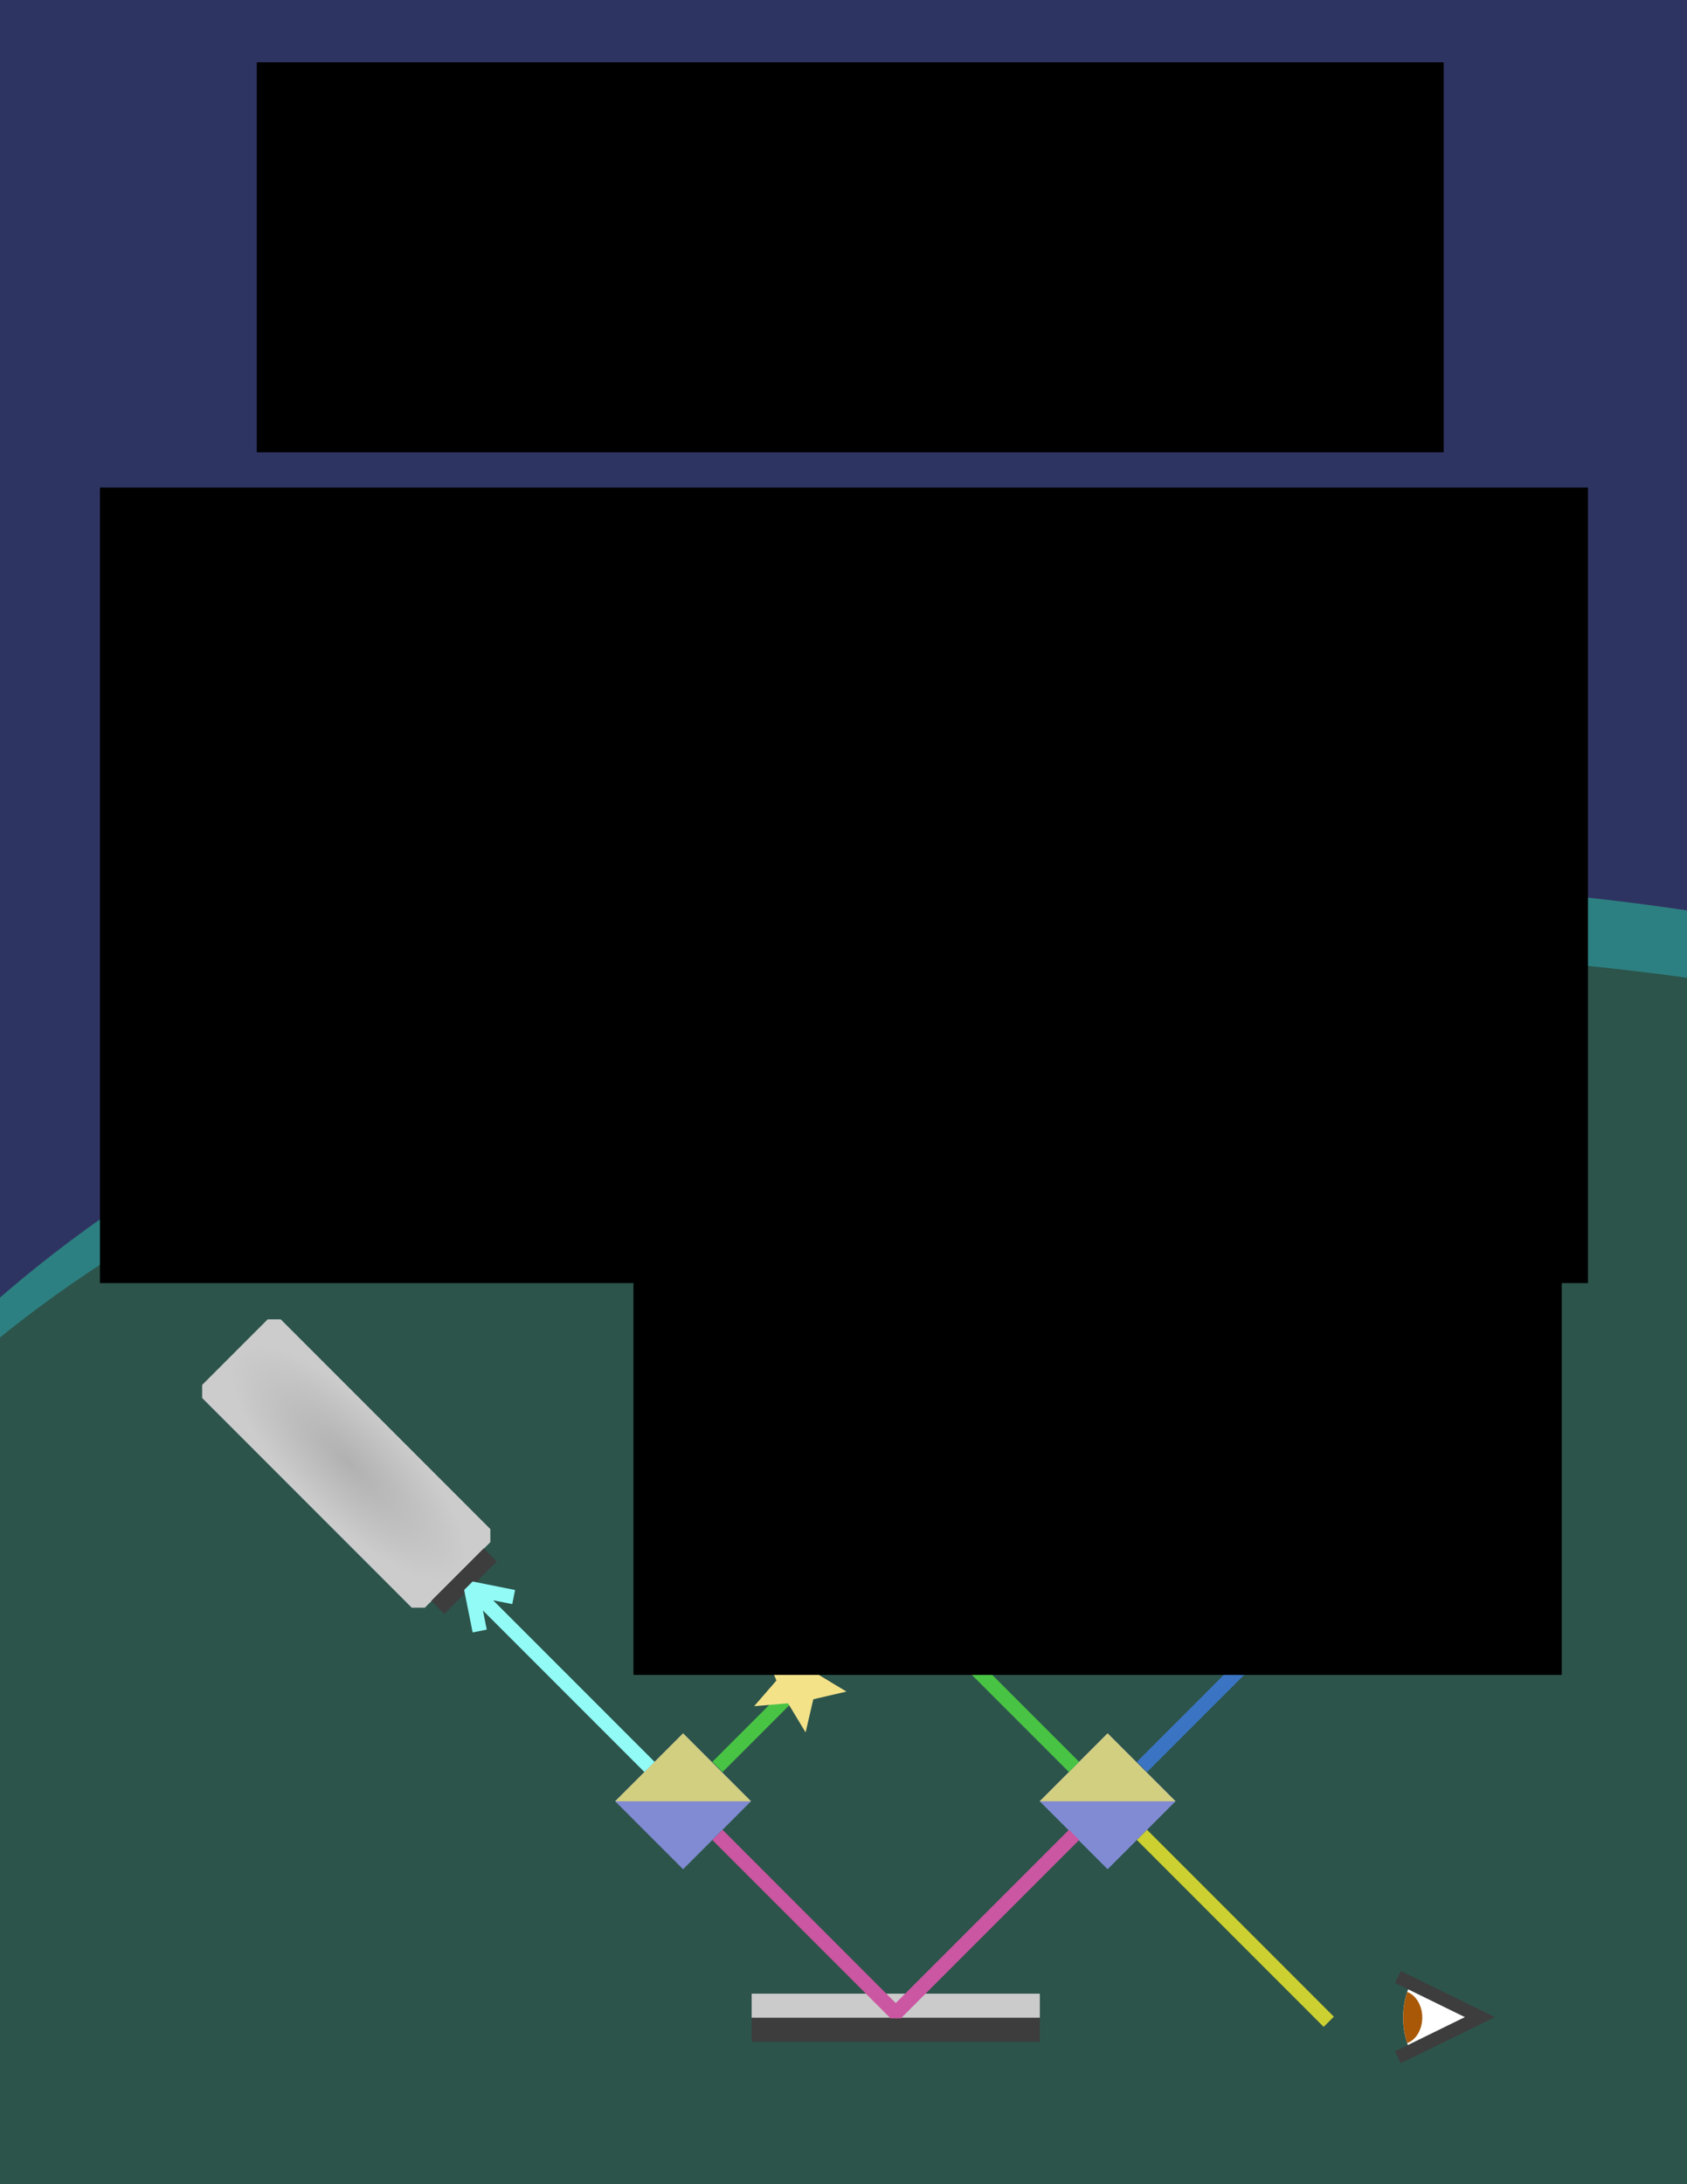 <?xml version="1.0" encoding="UTF-8" standalone="no"?>
<!-- Created with Inkscape (http://www.inkscape.org/) -->

<svg
   xmlns:dc="http://purl.org/dc/elements/1.1/"
   xmlns:cc="http://creativecommons.org/ns#"
   xmlns:rdf="http://www.w3.org/1999/02/22-rdf-syntax-ns#"
   xmlns:svg="http://www.w3.org/2000/svg"
   xmlns="http://www.w3.org/2000/svg"
   xmlns:xlink="http://www.w3.org/1999/xlink"
   xmlns:sodipodi="http://sodipodi.sourceforge.net/DTD/sodipodi-0.dtd"
   xmlns:inkscape="http://www.inkscape.org/namespaces/inkscape"
   width="8.5in"
   height="11in"
   viewBox="0 0 765 990"
   id="svg2"
   version="1.1"
   inkscape:version="0.91 r13725"
   sodipodi:docname="cover.svg">
  <defs
     id="defs4">
    <linearGradient
       id="linearGradient6219"
       inkscape:collect="always">
      <stop
         id="stop6231"
         offset="0"
         style="stop-color:#b1b1b1;stop-opacity:1" />
      <stop
         id="stop6233"
         offset="1"
         style="stop-color:#cccccc;stop-opacity:1" />
    </linearGradient>
    <clipPath
       clipPathUnits="userSpaceOnUse"
       id="clipPath6179">
      <rect
         style="opacity:1;fill:#549f8f;fill-opacity:1;stroke:none;stroke-width:0.1;stroke-linejoin:round;stroke-miterlimit:4;stroke-dasharray:none;stroke-dashoffset:19.6;stroke-opacity:1"
         id="rect6181"
         width="765"
         height="990"
         x="0"
         y="62.362" />
    </clipPath>
    <clipPath
       clipPathUnits="userSpaceOnUse"
       id="clipPath6188">
      <rect
         y="-41.638"
         x="0"
         height="990"
         width="765"
         id="rect6190"
         style="opacity:1;fill:#549f8f;fill-opacity:1;stroke:none;stroke-width:0.1;stroke-linejoin:round;stroke-miterlimit:4;stroke-dasharray:none;stroke-dashoffset:19.6;stroke-opacity:1" />
    </clipPath>
    <radialGradient
       inkscape:collect="always"
       xlink:href="#linearGradient6219"
       id="radialGradient6227"
       cx="-325"
       cy="1422.362"
       fx="-325"
       fy="1422.362"
       r="85"
       gradientTransform="matrix(0.545,0.545,0.193,-0.193,57.132,1414.323)"
       gradientUnits="userSpaceOnUse" />
    <clipPath
       clipPathUnits="userSpaceOnUse"
       id="clipPath6306">
      <circle
         r="25"
         cy="915.039"
         cx="900.217"
         id="circle6308"
         style="opacity:1;fill:#ffffff;fill-opacity:1;stroke:#000000;stroke-width:1;stroke-linecap:butt;stroke-linejoin:bevel;stroke-miterlimit:4;stroke-dasharray:none;stroke-dashoffset:19.6;stroke-opacity:1" />
    </clipPath>
    <clipPath
       clipPathUnits="userSpaceOnUse"
       id="clipPath6312">
      <path
         inkscape:connector-curvature="0"
         id="path6314"
         d="m 874.873,902.629 25.251,12.41 -25.251,12.41"
         style="fill:none;fill-rule:evenodd;stroke:#000000;stroke-width:1;stroke-linecap:butt;stroke-linejoin:miter;stroke-miterlimit:4;stroke-dasharray:none;stroke-opacity:1" />
    </clipPath>
  </defs>
  <sodipodi:namedview
     id="base"
     pagecolor="#ffffff"
     bordercolor="#666666"
     borderopacity="1.0"
     inkscape:pageopacity="0.0"
     inkscape:pageshadow="2"
     inkscape:zoom="0.9899495"
     inkscape:cx="452.97894"
     inkscape:cy="517.66244"
     inkscape:document-units="px"
     inkscape:current-layer="g4272"
     showgrid="true"
     units="in"
     inkscape:snap-page="true"
     inkscape:snap-grids="false"
     inkscape:snap-bbox="true"
     inkscape:bbox-nodes="true"
     inkscape:snap-global="true"
     inkscape:snap-center="true"
     inkscape:snap-object-midpoints="true"
     inkscape:object-nodes="true"
     inkscape:snap-bbox-edge-midpoints="true"
     inkscape:snap-bbox-midpoints="true"
     inkscape:window-width="2515"
     inkscape:window-height="1395"
     inkscape:window-x="47"
     inkscape:window-y="0"
     inkscape:window-maximized="0"
     inkscape:bbox-paths="true"
     inkscape:object-paths="true"
     inkscape:snap-intersection-paths="true"
     inkscape:snap-smooth-nodes="true">
    <inkscape:grid
       type="xygrid"
       id="grid6292"
       spacingx="5"
       spacingy="5"
       visible="false" />
  </sodipodi:namedview>
  <g
     inkscape:label="Layer 1"
     inkscape:groupmode="layer"
     id="layer1"
     transform="translate(0,-62.362)">
    <rect
       style="opacity:1;fill:#2e3462;fill-opacity:1;stroke:none;stroke-width:0.1;stroke-linejoin:round;stroke-miterlimit:4;stroke-dasharray:none;stroke-dashoffset:19.6;stroke-opacity:1"
       id="rect6169"
       width="765"
       height="990"
       x="0"
       y="62.362" />
    <ellipse
       style="opacity:1;fill:#2d8081;fill-opacity:1;stroke:none;stroke-width:0.1;stroke-linejoin:round;stroke-miterlimit:4;stroke-dasharray:none;stroke-dashoffset:19.6;stroke-opacity:1"
       id="path6171"
       clip-path="url(#clipPath6179)"
       cx="592.857"
       cy="904.505"
       rx="724.286"
       ry="442.143" />
    <ellipse
       ry="410.714"
       rx="724.286"
       cy="904.505"
       cx="592.857"
       clip-path="url(#clipPath6179)"
       id="ellipse6185"
       style="opacity:1;fill:#2c544b;fill-opacity:1;stroke:none;stroke-width:0.1;stroke-linejoin:round;stroke-miterlimit:4;stroke-dasharray:none;stroke-dashoffset:19.6;stroke-opacity:1" />
    <g
       id="g4272"
       transform="translate(0,-22)">
      <g
         transform="matrix(1.089,0,0,1.089,-69.432,-22.157)"
         id="g6378">
        <g
           id="g6270"
           transform="translate(54.251,-256.246)">
          <path
             sodipodi:nodetypes="ccccccccc"
             inkscape:connector-curvature="0"
             id="rect6200"
             d="m 93.685,930.475 0,5.455 87.277,87.277 5.455,0 27.274,-27.274 0,-5.455 -87.277,-87.277 -5.455,0 z"
             style="opacity:1;fill:url(#radialGradient6227);fill-opacity:1;stroke:none;stroke-width:0.1;stroke-linejoin:round;stroke-miterlimit:4;stroke-dasharray:none;stroke-dashoffset:19.6;stroke-opacity:1" />
          <g
             transform="matrix(0.707,0.707,0.707,-0.707,-789.432,2074.034)"
             id="g6209">
            <rect
               style="opacity:1;fill:#818bd3;fill-opacity:1;stroke:none;stroke-width:0.1;stroke-linejoin:round;stroke-miterlimit:4;stroke-dasharray:none;stroke-dashoffset:19.6;stroke-opacity:1"
               id="rect6204"
               width="40"
               height="40"
               x="60"
               y="1432.362" />
            <path
               style="opacity:1;fill:#d3cf81;fill-opacity:1;stroke:none;stroke-width:0.1;stroke-linejoin:round;stroke-miterlimit:4;stroke-dasharray:none;stroke-dashoffset:19.6;stroke-opacity:1"
               d="m 60,1432.362 40,40 -40,0 z"
               id="rect6206"
               inkscape:connector-curvature="0"
               sodipodi:nodetypes="cccc" />
          </g>
          <g
             transform="matrix(1,0,0,-1,422.5,2616.214)"
             id="g6238">
            <rect
               style="opacity:1;fill:#3d3d3d;fill-opacity:1;stroke:none;stroke-width:0.1;stroke-linejoin:round;stroke-miterlimit:4;stroke-dasharray:none;stroke-dashoffset:19.6;stroke-opacity:1"
               id="rect6202"
               width="120"
               height="20"
               x="-100"
               y="1412.362" />
            <rect
               style="opacity:1;fill:#cbcbcb;fill-opacity:1;stroke:none;stroke-width:0.1;stroke-linejoin:round;stroke-miterlimit:4;stroke-dasharray:none;stroke-dashoffset:19.6;stroke-opacity:1"
               id="rect6213"
               width="120"
               height="10"
               x="-100"
               y="1422.362" />
          </g>
          <rect
             transform="matrix(0.707,0.707,0.707,-0.707,0,0)"
             y="-587.843"
             x="855.333"
             height="30.857"
             width="7.714"
             id="rect6217"
             style="opacity:1;fill:#3d3d3d;fill-opacity:1;stroke:none;stroke-width:0.1;stroke-linejoin:round;stroke-miterlimit:4;stroke-dasharray:none;stroke-dashoffset:19.6;stroke-opacity:1" />
          <g
             id="g6242"
             transform="matrix(-1,0,0,1,342.5,-408.959)">
            <g
               id="g6266">
              <rect
                 style="opacity:1;fill:#3d3d3d;fill-opacity:1;stroke:none;stroke-width:0.1;stroke-linejoin:round;stroke-miterlimit:4;stroke-dasharray:none;stroke-dashoffset:19.6;stroke-opacity:1"
                 id="rect6244"
                 width="120"
                 height="20"
                 x="-100"
                 y="1412.362" />
              <rect
                 style="opacity:1;fill:#cbcbcb;fill-opacity:1;stroke:none;stroke-width:0.1;stroke-linejoin:round;stroke-miterlimit:4;stroke-dasharray:none;stroke-dashoffset:19.6;stroke-opacity:1"
                 id="rect6246"
                 width="120"
                 height="10"
                 x="-100"
                 y="1422.362" />
            </g>
          </g>
          <g
             id="g6248"
             transform="matrix(0.707,0.707,0.707,-0.707,-612.655,2074.034)">
            <rect
               y="1432.362"
               x="60"
               height="40"
               width="40"
               id="rect6250"
               style="opacity:1;fill:#818bd3;fill-opacity:1;stroke:none;stroke-width:0.1;stroke-linejoin:round;stroke-miterlimit:4;stroke-dasharray:none;stroke-dashoffset:19.6;stroke-opacity:1" />
            <path
               sodipodi:nodetypes="cccc"
               inkscape:connector-curvature="0"
               id="path6252"
               d="m 60,1432.362 40,40 -40,0 z"
               style="opacity:1;fill:#d3cf81;fill-opacity:1;stroke:none;stroke-width:0.1;stroke-linejoin:round;stroke-miterlimit:4;stroke-dasharray:none;stroke-dashoffset:19.6;stroke-opacity:1" />
          </g>
          <path
             sodipodi:nodetypes="ccccccc"
             inkscape:connector-curvature="0"
             id="path6254"
             d="m 216.33,1025.846 -10.607,-10.607 3.536,17.678 -3.536,-17.678 17.678,3.535 -17.678,-3.535 74.246,74.246"
             style="fill:none;fill-rule:evenodd;stroke:#92fbf6;stroke-width:6;stroke-linecap:butt;stroke-linejoin:bevel;stroke-miterlimit:4;stroke-dasharray:none;stroke-opacity:1" />
          <path
             sodipodi:nodetypes="ccc"
             inkscape:connector-curvature="0"
             id="path6256"
             d="m 308.254,1089.485 74.246,-74.246 74.246,74.246"
             style="fill:none;fill-rule:evenodd;stroke:#49c344;stroke-width:6;stroke-linecap:butt;stroke-linejoin:bevel;stroke-miterlimit:4;stroke-dasharray:none;stroke-opacity:1" />
          <path
             sodipodi:nodetypes="ccc"
             inkscape:connector-curvature="0"
             id="path6258"
             d="m 308.254,1117.77 74.246,74.246 74.246,-74.246"
             style="fill:none;fill-rule:evenodd;stroke:#cb56a1;stroke-width:6;stroke-linecap:butt;stroke-linejoin:bevel;stroke-miterlimit:4;stroke-dasharray:none;stroke-opacity:1" />
          <path
             sodipodi:nodetypes="cc"
             inkscape:connector-curvature="0"
             id="path6260"
             d="m 485.03,1089.485 77.782,-77.782"
             style="fill:none;fill-rule:evenodd;stroke:#3a74c2;stroke-width:6;stroke-linecap:butt;stroke-linejoin:miter;stroke-miterlimit:4;stroke-dasharray:none;stroke-opacity:1" />
          <path
             sodipodi:nodetypes="cc"
             inkscape:connector-curvature="0"
             id="path6262"
             d="m 485.03,1117.77 77.782,77.782"
             style="fill:none;fill-rule:evenodd;stroke:#ccd031;stroke-width:6;stroke-linecap:butt;stroke-linejoin:miter;stroke-miterlimit:4;stroke-dasharray:none;stroke-opacity:1" />
          <flowRoot
             style="font-style:normal;font-weight:normal;font-size:40px;line-height:125%;font-family:sans-serif;letter-spacing:0px;word-spacing:0px;fill:#000000;fill-opacity:1;stroke:none;stroke-width:1px;stroke-linecap:butt;stroke-linejoin:miter;stroke-opacity:1"
             id="flowRoot4193"
             xml:space="preserve"><flowRegion
               id="flowRegion4195"><rect
                 y="0"
                 x="52.528"
                 height="236.426"
                 width="664.68"
                 id="rect4197" /></flowRegion><flowPara
               id="flowPara4199"></flowPara></flowRoot>        </g>
        <g
           id="g6320"
           transform="matrix(1.347,0,0,1.347,-530.285,-475.015)"
           style="stroke:none;stroke-width:1;stroke-miterlimit:4;stroke-dasharray:none;stroke-opacity:1">
          <circle
             clip-path="url(#clipPath6312)"
             r="25"
             cy="915.039"
             cx="900.217"
             id="path6296"
             style="opacity:1;fill:#ffffff;fill-opacity:1;stroke:none;stroke-width:1;stroke-linecap:butt;stroke-linejoin:bevel;stroke-miterlimit:4;stroke-dasharray:none;stroke-dashoffset:19.6;stroke-opacity:1" />
          <ellipse
             ry="8.214"
             rx="6.429"
             clip-path="url(#clipPath6306)"
             cy="915.039"
             cx="874.717"
             id="path6300"
             style="opacity:1;fill:#1b5f6b;fill-opacity:1;stroke:none;stroke-width:1;stroke-linecap:butt;stroke-linejoin:bevel;stroke-miterlimit:4;stroke-dasharray:none;stroke-dashoffset:19.6;stroke-opacity:1" />
          <path
             inkscape:connector-curvature="0"
             id="path6294"
             d="m 874.873,902.629 25.251,12.41 -25.251,12.41"
             style="fill:none;fill-rule:evenodd;stroke:none;stroke-width:1;stroke-linecap:square;stroke-linejoin:bevel;stroke-miterlimit:4;stroke-dasharray:none;stroke-opacity:1" />
          <path
             d="m 877.779,926.064 a 25,25 0 0 1 0.259,-22.562"
             sodipodi:open="true"
             sodipodi:end="3.6212389"
             sodipodi:start="2.6848654"
             sodipodi:ry="25"
             sodipodi:rx="25"
             sodipodi:cy="915.039"
             sodipodi:cx="900.21661"
             sodipodi:type="arc"
             style="opacity:1;fill:none;fill-opacity:1;stroke:none;stroke-width:1;stroke-linecap:butt;stroke-linejoin:bevel;stroke-miterlimit:4;stroke-dasharray:none;stroke-dashoffset:19.6;stroke-opacity:1"
             id="circle6316"
             clip-path="none" />
        </g>
        <path
           style="fill:none;fill-opacity:1;fill-rule:evenodd;stroke:#3d3d3d;stroke-width:5.509;stroke-linecap:butt;stroke-linejoin:miter;stroke-miterlimit:4;stroke-dasharray:none;stroke-opacity:1"
           d="m 647.996,740.649 34.133,16.713 -34.133,16.713"
           id="path6346"
           inkscape:connector-curvature="0" />
        <g
           id="g6360"
           transform="translate(0.307,-1.943)">
          <g
             id="g6336"
             transform="matrix(1.347,0,0,1.347,-531.206,-293.072)"
             style="stroke:none;stroke-opacity:1">
            <circle
               clip-path="url(#clipPath6312)"
               r="25"
               cy="915.039"
               cx="900.217"
               id="circle6338"
               style="opacity:1;fill:#ffffff;fill-opacity:1;stroke:none;stroke-width:3;stroke-linecap:butt;stroke-linejoin:bevel;stroke-miterlimit:4;stroke-dasharray:none;stroke-dashoffset:19.6;stroke-opacity:1" />
            <ellipse
               ry="8.214"
               rx="6.429"
               clip-path="url(#clipPath6306)"
               cy="915.039"
               cx="874.717"
               id="ellipse6340"
               style="opacity:1;fill:#a85807;fill-opacity:1;stroke:none;stroke-width:3;stroke-linecap:butt;stroke-linejoin:bevel;stroke-miterlimit:4;stroke-dasharray:none;stroke-dashoffset:19.6;stroke-opacity:1" />
            <path
               inkscape:connector-curvature="0"
               id="path6342"
               d="m 874.873,902.629 25.251,12.41 -25.251,12.41"
               style="fill:none;fill-rule:evenodd;stroke:none;stroke-width:3;stroke-linecap:square;stroke-linejoin:bevel;stroke-miterlimit:4;stroke-dasharray:none;stroke-opacity:1" />
            <path
               d="m 877.779,926.064 a 25,25 0 0 1 0.259,-22.562"
               sodipodi:open="true"
               sodipodi:end="3.6212389"
               sodipodi:start="2.6848654"
               sodipodi:ry="25"
               sodipodi:rx="25"
               sodipodi:cy="915.039"
               sodipodi:cx="900.21661"
               sodipodi:type="arc"
               style="opacity:1;fill:none;fill-opacity:1;stroke:none;stroke-width:3;stroke-linecap:butt;stroke-linejoin:bevel;stroke-miterlimit:4;stroke-dasharray:none;stroke-dashoffset:19.6;stroke-opacity:1"
               id="path6344"
               clip-path="none" />
          </g>
        </g>
        <path
           inkscape:connector-curvature="0"
           id="path6369"
           d="M 645.867,920.649 680,937.362 645.867,954.075"
           style="fill:none;fill-rule:evenodd;stroke:#3d3d3d;stroke-width:5.509;stroke-linecap:butt;stroke-linejoin:miter;stroke-miterlimit:4;stroke-dasharray:none;stroke-opacity:1" />
      </g>
      <path
         inkscape:transform-center-x="-1.0767884"
         transform="matrix(-0.707,0.707,-0.707,-0.707,-493.36,504.212)"
         inkscape:transform-center-y="1.0767895"
         d="m -361.958,-825.369 -5.8,-14.292 -15.385,-1.099 11.801,-9.932 -3.709,-14.972 13.093,8.154 13.093,-8.154 -3.709,14.972 11.801,9.932 -15.385,1.099 z"
         inkscape:randomized="0"
         inkscape:rounded="0"
         inkscape:flatsided="false"
         sodipodi:arg2="2.1991148"
         sodipodi:arg1="1.5707963"
         sodipodi:r2="9.8669338"
         sodipodi:r1="22.274952"
         sodipodi:cy="-847.64429"
         sodipodi:cx="-361.95831"
         sodipodi:sides="5"
         id="path6414"
         style="opacity:1;fill:#f4e289;fill-opacity:1;stroke:none;stroke-width:4;stroke-linecap:square;stroke-linejoin:bevel;stroke-miterlimit:4;stroke-dasharray:none;stroke-dashoffset:19.6;stroke-opacity:1"
         sodipodi:type="star" />
    </g>
    <flowRoot
       xml:space="preserve"
       id="flowRoot4201"
       style="font-style:normal;font-weight:normal;font-size:40px;line-height:125%;font-family:sans-serif;letter-spacing:0px;word-spacing:0px;fill:#000000;fill-opacity:1;stroke:none;stroke-width:1;stroke-linecap:butt;stroke-linejoin:miter;stroke-miterlimit:4;stroke-dasharray:none;stroke-opacity:1"
       transform="matrix(1,0,0,1.405,-3.168,283.364)"><flowRegion
         id="flowRegion4203"><rect
           id="rect4205"
           width="674.782"
           height="256.629"
           x="48.487"
           y="0"
           style="stroke-width:1;stroke-miterlimit:4;stroke-dasharray:none" /></flowRegion><flowPara
         id="flowPara4207"
         style="font-style:normal;font-variant:normal;font-weight:normal;font-stretch:normal;font-size:43.75px;line-height:100%;font-family:Cinzel;-inkscape-font-specification:Cinzel;text-align:center;text-anchor:middle;fill:#bca033;fill-opacity:1;stroke:#bca033;stroke-width:1;stroke-miterlimit:4;stroke-dasharray:none;stroke-opacity:1;letter-spacing:0px"><flowSpan
           style="letter-spacing:0.152px"
           id="flowSpan4235">Lower bounds on quantum</flowSpan><flowSpan
           style="font-size:48.75px;line-height:100%;letter-spacing:-0.034px;stroke-width:1;stroke-linecap:round;stroke-miterlimit:4;stroke-dasharray:none"
           id="flowSpan4213"> metrological precisions</flowSpan></flowPara></flowRoot>    <flowRoot
       xml:space="preserve"
       id="flowRoot4225"
       style="font-style:normal;font-weight:normal;font-size:40px;line-height:250%;font-family:sans-serif;letter-spacing:0px;word-spacing:0px;fill:#000000;fill-opacity:1;stroke:none;stroke-width:1px;stroke-linecap:butt;stroke-linejoin:miter;stroke-opacity:1"
       transform="translate(-127.002,58.22)"><flowRegion
         id="flowRegion4227"><rect
           id="rect4229"
           width="538.22"
           height="176.777"
           x="243.447"
           y="32.375"
           style="line-height:250%" /></flowRegion><flowPara
         id="flowPara4231"
         style="font-style:normal;font-variant:normal;font-weight:300;font-stretch:normal;font-size:25px;line-height:100%;font-family:'Heiti SC';-inkscape-font-specification:'Heiti SC Light';text-align:center;text-anchor:middle;fill:#bca033;fill-opacity:1">University of the Basque Country</flowPara><flowPara
         style="font-style:normal;font-variant:normal;font-weight:300;font-stretch:normal;font-size:25px;line-height:250%;font-family:'Heiti SC';-inkscape-font-specification:'Heiti SC Light';text-align:center;text-anchor:middle;fill:#bca033;fill-opacity:1"
         id="flowPara4233">PhD Thesis</flowPara></flowRoot>    <flowRoot
       transform="translate(-1.743,572.971)"
       style="font-style:normal;font-weight:normal;font-size:40px;line-height:120%;font-family:sans-serif;letter-spacing:0px;word-spacing:0px;fill:#000000;fill-opacity:1;stroke:none;stroke-width:1px;stroke-linecap:butt;stroke-linejoin:miter;stroke-opacity:1"
       id="flowRoot4239"
       xml:space="preserve"><flowRegion
         id="flowRegion4241"><rect
           style="line-height:120%"
           y="1.172"
           x="288.988"
           height="247.376"
           width="420.958"
           id="rect4243"
           ry="0" /></flowRegion><flowPara
         style="font-style:italic;font-variant:normal;font-weight:300;font-stretch:normal;font-size:25px;line-height:120%;font-family:'Heiti SC';-inkscape-font-specification:'Heiti SC Light';text-align:end;text-anchor:end;fill:#bca033;fill-opacity:1"
         id="flowPara4245">Author:</flowPara><flowPara
         id="flowPara4247"
         style="font-style:normal;font-variant:normal;font-weight:normal;font-stretch:normal;font-size:25px;line-height:120%;font-family:'Heiti SC';-inkscape-font-specification:'Heiti SC';text-align:end;text-anchor:end;fill:#bca033;fill-opacity:1">Iagoba Apellaniz</flowPara><flowPara
         style="font-style:italic;font-variant:normal;font-weight:300;font-stretch:normal;font-size:25px;line-height:220%;font-family:'Heiti SC';-inkscape-font-specification:'Heiti SC Light';text-align:end;text-anchor:end;fill:#bca033;fill-opacity:1"
         id="flowPara4249">Director:</flowPara><flowPara
         style="font-style:normal;font-variant:normal;font-weight:normal;font-stretch:normal;font-size:25px;line-height:120%;font-family:'Heiti SC';-inkscape-font-specification:'Heiti SC';text-align:end;text-anchor:end;fill:#bca033;fill-opacity:1"
         id="flowPara4251">Géza Tóth</flowPara></flowRoot>  </g>
</svg>
